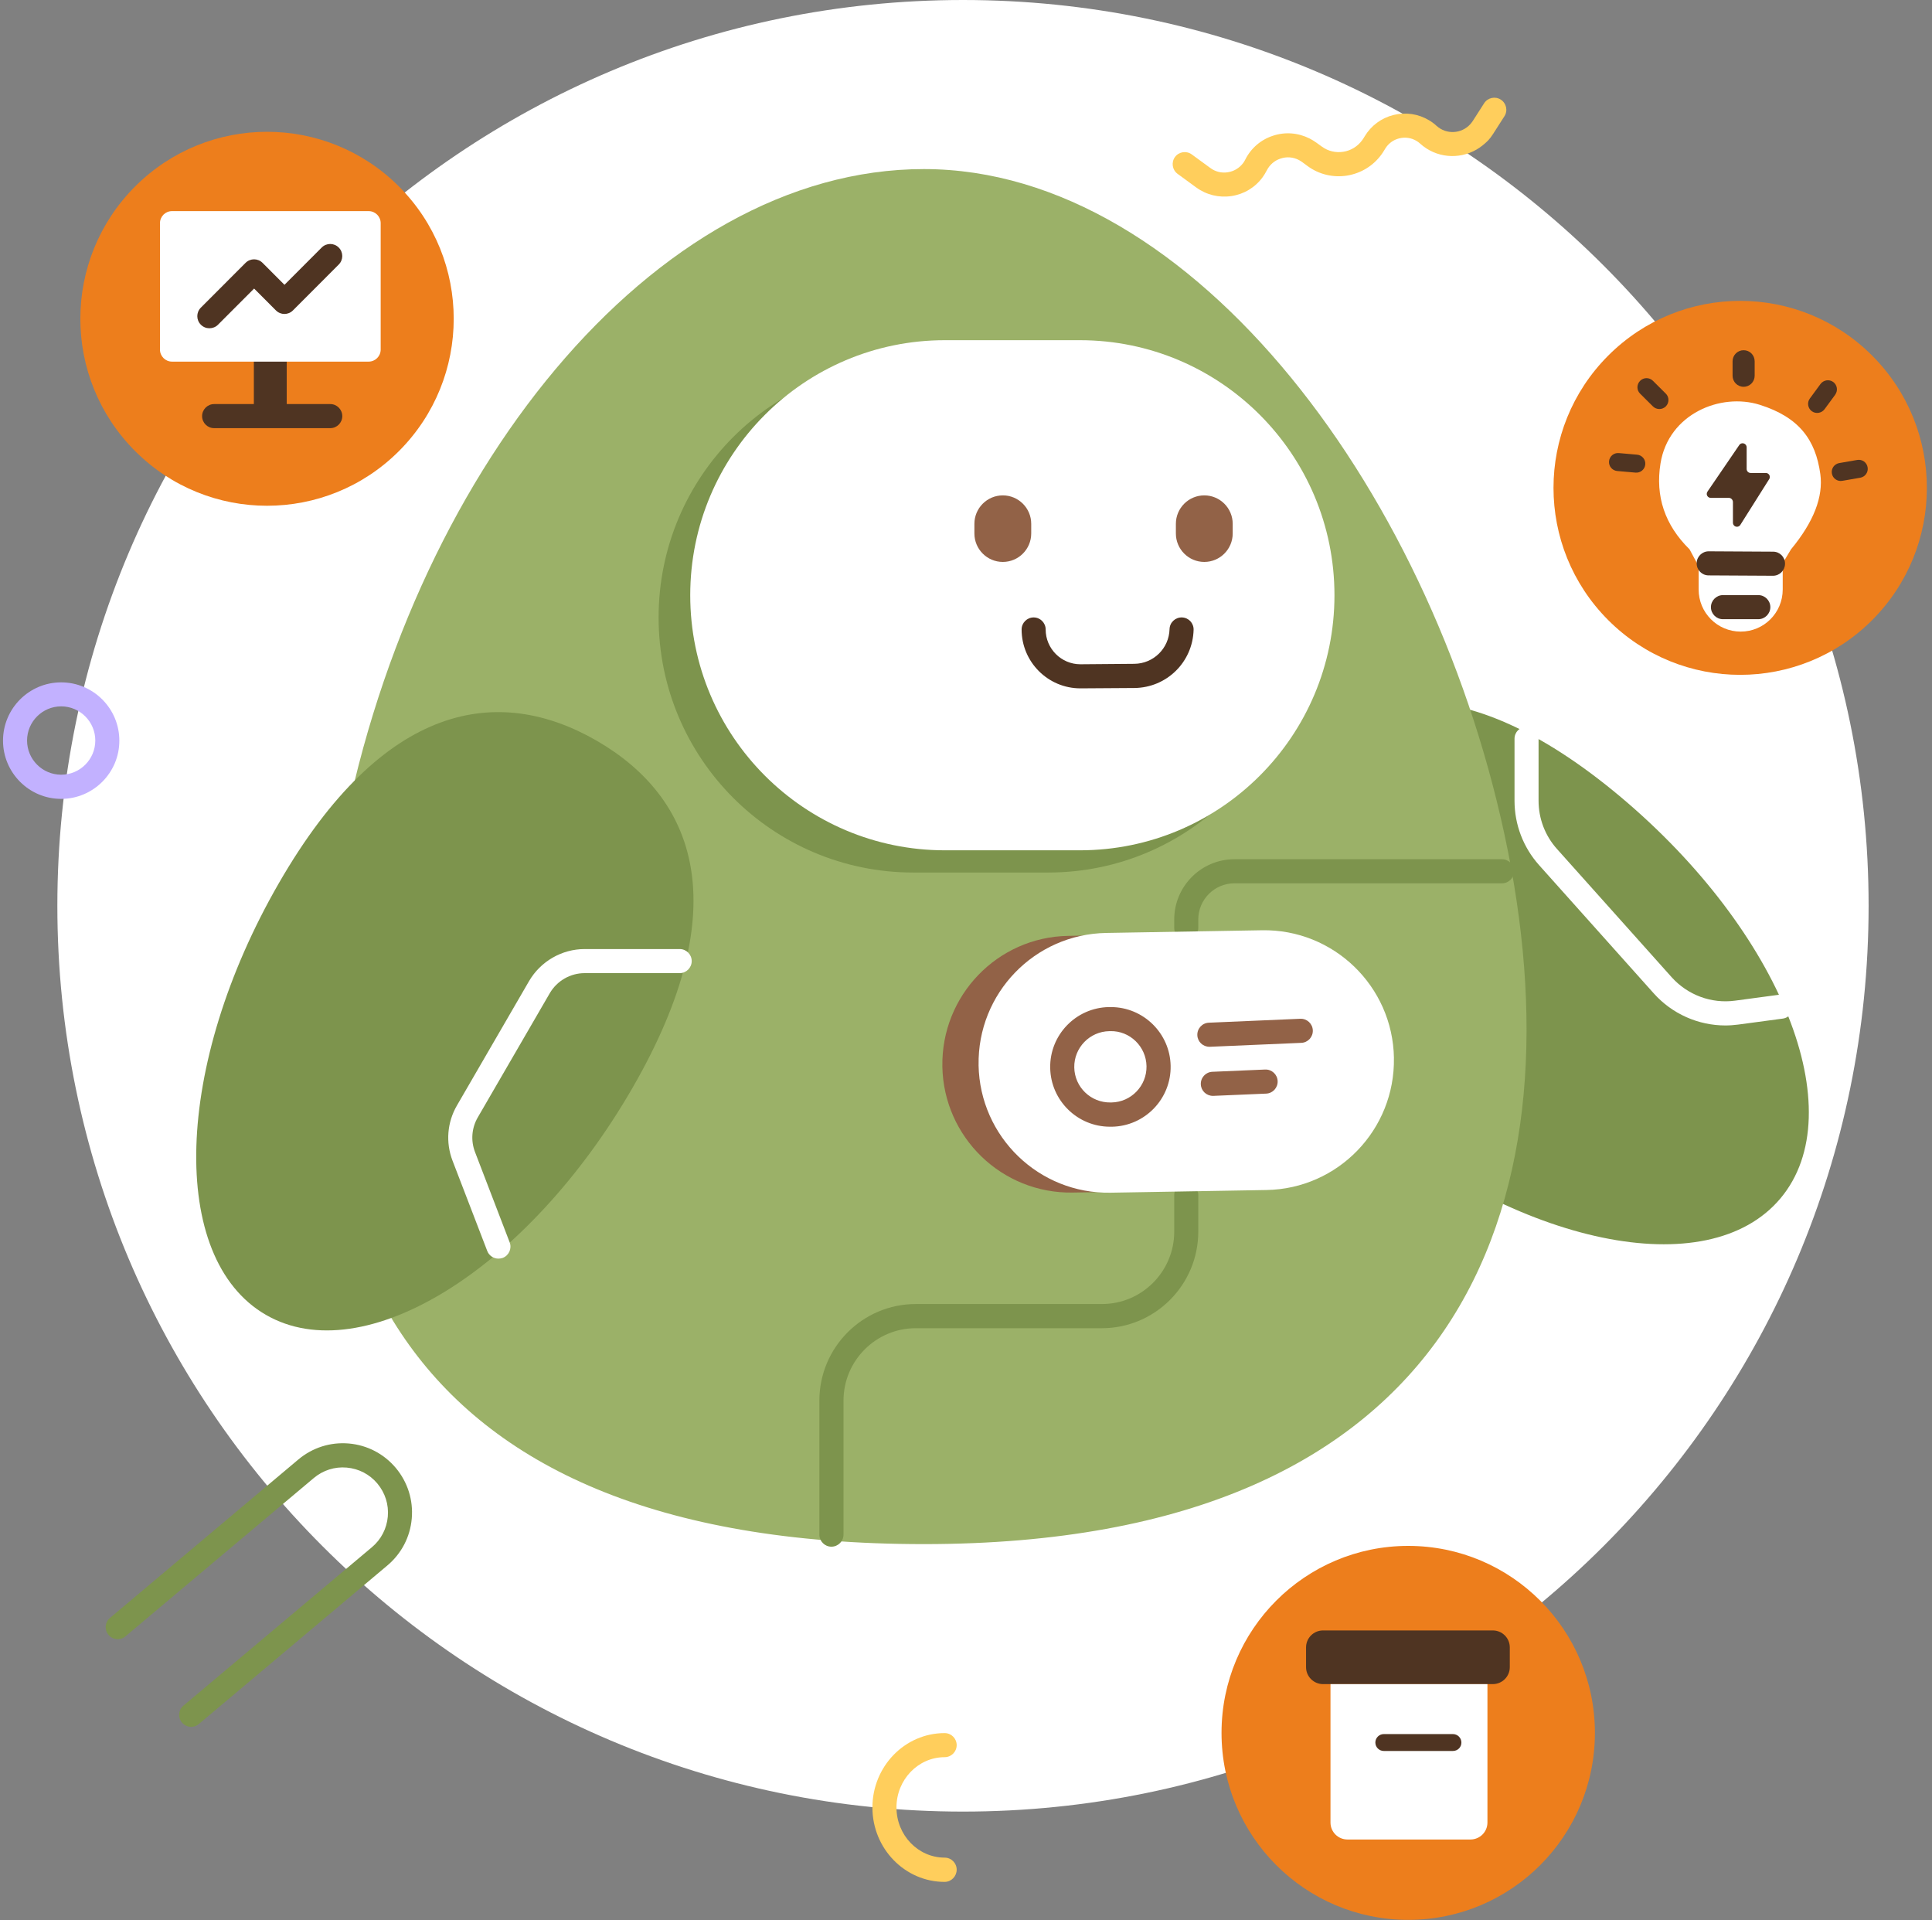 <svg width="320" height="318" viewBox="0 0 320 318" fill="none" xmlns="http://www.w3.org/2000/svg">
<rect x="0" y="0" width="320" height="318" fill="#808080" stroke="none"/>
<g clip-path="url(#clip0_1_2)">
<path d="M309.5 150C309.5 67.157 242.343 0 159.5 0C76.657 0 9.5 67.157 9.5 150C9.5 232.843 76.657 300 159.5 300C242.343 300 309.5 232.843 309.5 150Z" fill="white"/>
<path fill-rule="evenodd" clip-rule="evenodd" d="M294.904 198.448C282.88 212.779 251.517 206.263 224.859 183.896C198.201 161.514 198.776 142.206 210.814 127.86C222.838 113.53 241.75 109.6 268.423 131.967C295.066 154.349 306.927 184.118 294.904 198.448Z" fill="#7D944D"/>
<path d="M285.786 169.816C281.286 169.816 276.964 167.911 273.91 164.498L254.923 143.268C252.297 140.328 250.852 136.546 250.852 132.602V122.334C250.852 121.226 251.751 120.34 252.843 120.34C253.95 120.34 254.835 121.241 254.835 122.334V132.602C254.835 135.557 255.912 138.393 257.889 140.594L276.875 161.824C279.531 164.779 283.455 166.241 287.379 165.709L294.755 164.719C295.847 164.587 296.85 165.34 296.998 166.433C297.145 167.526 296.378 168.531 295.286 168.679L287.91 169.669C287.217 169.757 286.494 169.816 285.786 169.816Z" fill="white"/>
<path fill-rule="evenodd" clip-rule="evenodd" d="M153.02 255.704C241.993 255.704 261.451 199.786 249.782 141.062C238.113 82.337 197.794 28 153.02 28C108.246 28 67.396 78.629 56.273 141.062C45.15 203.509 64.047 255.704 153.02 255.704Z" fill="#9BB168"/>
<path fill-rule="evenodd" clip-rule="evenodd" d="M151.263 60.016H173.614C196.908 60.016 215.791 78.926 215.791 102.253C215.791 125.58 196.908 144.491 173.614 144.491H151.263C127.969 144.491 109.086 125.58 109.086 102.253C109.086 78.911 127.969 60.016 151.263 60.016Z" fill="#7D944D"/>
<path fill-rule="evenodd" clip-rule="evenodd" d="M156.502 56.336H178.852C202.146 56.336 221.029 75.246 221.029 98.573C221.029 121.901 202.146 140.811 178.852 140.811H156.502C133.207 140.811 114.324 121.901 114.324 98.573C114.324 75.246 133.207 56.336 156.502 56.336Z" fill="white"/>
<path d="M137.706 256.131C136.6 256.131 135.715 255.23 135.715 254.136V231.932C135.715 223.127 142.87 215.947 151.677 215.947H182.525C189.119 215.947 194.489 210.569 194.489 203.966V197.908C194.489 196.8 195.389 195.914 196.481 195.914C197.587 195.914 198.472 196.815 198.472 197.908V203.966C198.472 212.771 191.317 219.951 182.51 219.951H151.677C145.083 219.951 139.713 225.328 139.713 231.932V254.122C139.713 255.23 138.813 256.131 137.706 256.131Z" fill="#7D944D"/>
<path d="M196.48 155.659C195.373 155.659 194.488 154.758 194.488 153.665V152.276C194.488 146.765 198.958 142.289 204.461 142.289H248.778C249.884 142.289 250.769 143.19 250.769 144.283C250.769 145.392 249.869 146.278 248.778 146.278H204.461C201.156 146.278 198.471 148.967 198.471 152.276V153.665C198.471 154.773 197.586 155.659 196.48 155.659Z" fill="#7D944D"/>
<path fill-rule="evenodd" clip-rule="evenodd" d="M176.939 154.979L203.257 154.52C214.98 154.314 224.65 163.656 224.865 175.39C224.865 175.39 224.865 175.39 224.862 175.405C225.062 187.136 215.733 196.822 204.009 197.028L177.692 197.487C165.968 197.693 156.298 188.351 156.084 176.617C156.084 176.617 156.084 176.617 156.086 176.602C155.889 164.856 165.218 155.17 176.939 154.979Z" fill="#926247"/>
<path fill-rule="evenodd" clip-rule="evenodd" d="M183.211 154.496L209.016 154.051C220.875 153.839 230.673 163.309 230.879 175.176L230.876 175.191C231.08 187.073 221.626 196.872 209.754 197.067L183.949 197.511C172.09 197.723 162.304 188.27 162.083 176.4L162.086 176.386C161.882 164.504 171.337 154.705 183.211 154.496Z" fill="white"/>
<path d="M183.834 186.583C178.47 186.58 174.045 182.258 173.946 176.856C173.842 171.394 178.204 166.872 183.661 166.772H183.826C183.887 166.767 183.945 166.778 184.005 166.773C189.369 166.777 193.794 171.099 193.894 176.5C193.998 181.962 189.636 186.485 184.179 186.584L184.014 186.585C183.956 186.575 183.895 186.579 183.834 186.583ZM183.739 170.76C180.478 170.813 177.875 173.517 177.933 176.767C177.988 180.031 180.68 182.621 183.941 182.568L184.106 182.567C187.353 182.512 189.956 179.808 189.898 176.558C189.842 173.294 187.127 170.67 183.89 170.757L183.739 170.76Z" fill="#926247"/>
<path d="M200.303 173.346C199.241 173.338 198.353 172.506 198.317 171.435C198.271 170.333 199.123 169.404 200.225 169.359L215.366 168.708C216.468 168.663 217.397 169.517 217.443 170.619C217.488 171.722 216.636 172.651 215.534 172.696L200.393 173.347C200.364 173.341 200.335 173.336 200.303 173.346Z" fill="#926247"/>
<path d="M200.879 181.476C199.817 181.468 198.929 180.636 198.893 179.565C198.847 178.463 199.7 177.534 200.801 177.489L209.542 177.115C210.643 177.07 211.572 177.924 211.618 179.027C211.664 180.129 210.811 181.058 209.71 181.103L200.969 181.476C200.937 181.486 200.908 181.481 200.879 181.476Z" fill="#926247"/>
<path fill-rule="evenodd" clip-rule="evenodd" d="M166.097 82.035C168.693 82.035 170.803 84.148 170.803 86.748V88.343C170.803 90.944 168.693 93.056 166.097 93.056C163.5 93.056 161.391 90.944 161.391 88.343V86.748C161.391 84.148 163.5 82.035 166.097 82.035Z" fill="#926247"/>
<path fill-rule="evenodd" clip-rule="evenodd" d="M199.468 82.035C202.064 82.035 204.174 84.148 204.174 86.748V88.343C204.174 90.944 202.064 93.056 199.468 93.056C196.871 93.056 194.762 90.944 194.762 88.343V86.748C194.762 84.148 196.871 82.035 199.468 82.035Z" fill="#926247"/>
<path d="M178.948 113.992C173.578 113.992 169.211 109.619 169.211 104.241C169.211 103.133 170.111 102.247 171.203 102.247C172.309 102.247 173.194 103.148 173.194 104.241C173.194 107.418 175.776 110.003 178.948 110.003L187.873 109.929C191.059 109.9 193.626 107.373 193.715 104.182C193.744 103.074 194.674 102.217 195.766 102.247C196.872 102.276 197.728 103.192 197.698 104.3C197.551 109.648 193.243 113.874 187.902 113.933L178.948 113.992Z" fill="#4F3422"/>
<path fill-rule="evenodd" clip-rule="evenodd" d="M44.036 217.736C60.219 227.087 87.408 210.245 104.787 180.108C122.165 149.97 115.025 132.035 98.842 122.668C82.658 113.331 63.568 116.109 46.19 146.247C28.811 176.385 27.852 208.384 44.036 217.736Z" fill="#7D944D"/>
<path d="M82.556 208.428C81.759 208.428 80.992 207.941 80.697 207.143L74.958 192.222C73.793 189.193 74.058 185.854 75.696 183.047L87.63 162.468C89.534 159.203 93.059 157.164 96.836 157.164H112.577C113.684 157.164 114.569 158.065 114.569 159.158C114.569 160.252 113.669 161.153 112.577 161.153H96.821C94.461 161.153 92.263 162.423 91.068 164.462L79.133 185.042C78.115 186.8 77.953 188.883 78.676 190.774L84.415 205.725C84.813 206.759 84.296 207.911 83.264 208.31C83.028 208.384 82.792 208.428 82.556 208.428Z" fill="white"/>
<path d="M233.246 317.931C250.323 317.931 264.167 304.067 264.167 286.965C264.167 269.864 250.323 256 233.246 256C216.168 256 202.324 269.864 202.324 286.965C202.324 304.067 216.168 317.931 233.246 317.931Z" fill="#ED7E1C"/>
<path fill-rule="evenodd" clip-rule="evenodd" d="M219.138 270H247.255C248.809 270 250.069 271.257 250.069 272.809V276.08C250.069 277.632 248.809 278.889 247.255 278.889H219.138C217.584 278.889 216.324 277.632 216.324 276.08V272.809C216.324 271.257 217.584 270 219.138 270Z" fill="#4F3422"/>
<path fill-rule="evenodd" clip-rule="evenodd" d="M220.371 278.891H246.367V301.812C246.367 303.364 245.108 304.621 243.553 304.621H223.185C221.63 304.621 220.371 303.364 220.371 301.812V278.891Z" fill="white"/>
<path fill-rule="evenodd" clip-rule="evenodd" d="M225.229 283.098H242.564C243.335 283.098 243.964 283.726 243.964 284.496V293.385C243.964 294.154 243.335 294.783 242.564 294.783H225.229C224.458 294.783 223.828 294.154 223.828 293.385V284.496C223.828 283.726 224.458 283.098 225.229 283.098Z" fill="white"/>
<path d="M240.651 289.96H229.201C228.43 289.96 227.801 289.332 227.801 288.562C227.801 287.793 228.43 287.164 229.201 287.164H240.651C241.422 287.164 242.052 287.793 242.052 288.562C242.064 289.332 241.435 289.96 240.651 289.96Z" fill="#4F3422"/>
<path d="M66.094 74.685C78.169 62.592 78.169 42.986 66.094 30.894C54.019 18.801 34.441 18.801 22.365 30.894C10.29 42.986 10.29 62.592 22.365 74.685C34.441 86.777 54.019 86.777 66.094 74.685Z" fill="#ED7E1C"/>
<path d="M47.491 58.57H42.047V68.705H47.491V58.57Z" fill="#4F3422"/>
<path fill-rule="evenodd" clip-rule="evenodd" d="M28.488 34.961H61.061C62.168 34.961 63.053 35.862 63.053 36.955V57.889C63.053 58.998 62.153 59.884 61.061 59.884H28.488C27.381 59.884 26.496 58.983 26.496 57.889V36.955C26.496 35.862 27.381 34.961 28.488 34.961Z" fill="white"/>
<path d="M54.702 70.903H35.464C34.358 70.903 33.473 70.002 33.473 68.909C33.473 67.815 34.373 66.914 35.464 66.914H54.702C55.808 66.914 56.693 67.815 56.693 68.909C56.693 70.002 55.808 70.903 54.702 70.903Z" fill="#4F3422"/>
<path d="M34.682 54.36C34.166 54.36 33.664 54.168 33.266 53.769C32.484 52.986 32.484 51.73 33.266 50.947L40.672 43.531C41.454 42.748 42.708 42.748 43.49 43.531L47.119 47.165L53.285 40.99C54.067 40.207 55.321 40.207 56.103 40.99C56.885 41.773 56.885 43.028 56.103 43.811L48.52 51.405C47.738 52.188 46.484 52.188 45.703 51.405L42.088 47.785L36.099 53.783C35.715 54.168 35.199 54.36 34.682 54.36Z" fill="#4F3422"/>
<path d="M310.094 102.685C322.17 90.592 322.17 70.986 310.094 58.894C298.019 46.801 278.441 46.801 266.365 58.894C254.29 70.986 254.29 90.592 266.365 102.685C278.441 114.777 298.019 114.777 310.094 102.685Z" fill="#ED7E1C"/>
<path fill-rule="evenodd" clip-rule="evenodd" d="M279.843 90.971C275.742 86.938 274.149 82.181 275.034 76.73C276.362 68.545 284.977 64.985 291.483 67.038C297.989 69.092 300.718 72.829 301.5 78.488C302.016 82.27 300.408 86.421 296.646 90.971L295.274 93.261V97.62C295.274 101.475 292.162 104.593 288.311 104.593C284.461 104.593 281.348 101.475 281.348 97.62V93.764L279.843 90.971Z" fill="white"/>
<path fill-rule="evenodd" clip-rule="evenodd" d="M286.35 82.446H283.355C282.986 82.446 282.691 82.151 282.691 81.781C282.691 81.648 282.736 81.515 282.809 81.412L288.076 73.7C288.283 73.39 288.696 73.316 289.005 73.523C289.183 73.641 289.301 73.848 289.301 74.07V77.659C289.301 78.029 289.596 78.324 289.964 78.324H292.472C292.841 78.324 293.136 78.62 293.136 78.989C293.136 79.122 293.107 79.24 293.033 79.344L288.253 86.922C288.061 87.233 287.648 87.321 287.338 87.129C287.147 87.011 287.029 86.79 287.029 86.568V83.126C287.014 82.756 286.719 82.446 286.35 82.446Z" fill="#4F3422"/>
<path fill-rule="evenodd" clip-rule="evenodd" d="M304.628 76.686L307.608 76.169C308.42 76.021 309.202 76.567 309.334 77.38C309.482 78.193 308.936 78.961 308.125 79.109L305.145 79.626C304.333 79.773 303.551 79.227 303.419 78.414C303.271 77.602 303.817 76.834 304.628 76.686Z" fill="#4F3422"/>
<path fill-rule="evenodd" clip-rule="evenodd" d="M299.759 66.003L301.529 63.595C302.016 62.93 302.96 62.768 303.639 63.255C304.303 63.743 304.45 64.674 303.978 65.338C303.978 65.338 303.978 65.338 303.978 65.353L302.208 67.761C301.721 68.426 300.777 68.588 300.098 68.101C299.434 67.613 299.272 66.683 299.759 66.003C299.759 66.018 299.759 66.018 299.759 66.003Z" fill="#4F3422"/>
<path fill-rule="evenodd" clip-rule="evenodd" d="M286.969 62.221V59.828C286.969 58.823 287.78 57.996 288.798 57.996C289.816 57.996 290.627 58.809 290.627 59.828V62.221C290.627 63.226 289.816 64.053 288.798 64.053C287.78 64.053 286.969 63.226 286.969 62.221Z" fill="#4F3422"/>
<path fill-rule="evenodd" clip-rule="evenodd" d="M273.78 67.304L271.655 65.192C271.065 64.615 271.065 63.67 271.641 63.079C271.641 63.079 271.641 63.079 271.655 63.064C272.245 62.473 273.19 62.473 273.78 63.064L275.904 65.177C276.494 65.753 276.494 66.699 275.919 67.29C275.919 67.29 275.919 67.29 275.904 67.304C275.314 67.88 274.37 67.88 273.78 67.304Z" fill="#4F3422"/>
<path fill-rule="evenodd" clip-rule="evenodd" d="M270.888 78.265L267.863 77.999C267.037 77.925 266.432 77.201 266.506 76.389C266.58 75.561 267.303 74.956 268.129 75.029L271.153 75.295C271.979 75.369 272.584 76.093 272.51 76.906C272.437 77.733 271.714 78.339 270.888 78.265Z" fill="#4F3422"/>
<path d="M293.667 95.345C293.652 95.345 293.652 95.345 293.667 95.345L283 95.286C281.894 95.286 281.009 94.385 281.024 93.276C281.024 92.183 281.924 91.297 283.015 91.297C283.015 91.297 283.015 91.297 283.03 91.297L293.681 91.356C294.788 91.356 295.673 92.257 295.658 93.365C295.643 94.458 294.758 95.345 293.667 95.345Z" fill="#4F3422"/>
<path d="M291.231 102.54H285.374C284.268 102.54 283.383 101.638 283.383 100.545C283.383 99.452 284.283 98.551 285.374 98.551H291.231C292.338 98.551 293.223 99.452 293.223 100.545C293.223 101.638 292.323 102.54 291.231 102.54Z" fill="#4F3422"/>
<path d="M244.535 24.781C241.622 26.463 237.835 26.159 235.218 23.78C235.036 23.612 234.828 23.459 234.623 23.339C233.758 22.815 232.737 22.67 231.754 22.914C230.77 23.158 229.948 23.769 229.425 24.634L229.251 24.922C229.118 25.135 228.986 25.348 228.833 25.556C227.461 27.457 225.433 28.696 223.116 29.078C220.804 29.441 218.477 28.891 216.588 27.508L215.64 26.81C215.467 26.688 215.289 26.586 215.111 26.484C214.169 26.004 213.1 25.922 212.102 26.259C211.097 26.584 210.293 27.287 209.815 28.228C209.614 28.617 209.385 28.988 209.141 29.334C207.896 31.042 206.066 32.15 203.983 32.465C201.899 32.781 199.819 32.276 198.11 31.028L195.046 28.789C194.16 28.14 193.965 26.888 194.612 26.002C195.26 25.117 196.511 24.923 197.396 25.572L200.461 27.812C201.299 28.437 202.332 28.693 203.36 28.526C204.396 28.372 205.301 27.815 205.924 26.977C206.046 26.805 206.16 26.619 206.255 26.428C207.204 24.532 208.845 23.125 210.855 22.476C212.87 21.807 215.017 21.984 216.912 22.936C217.274 23.12 217.645 23.349 217.99 23.593L218.951 24.284C219.982 25.037 221.243 25.332 222.507 25.131C223.77 24.93 224.873 24.243 225.623 23.212C225.696 23.102 225.781 22.985 225.854 22.875L226.028 22.586C227.097 20.809 228.786 19.544 230.812 19.04C232.825 18.543 234.926 18.848 236.703 19.92C237.142 20.179 237.557 20.485 237.929 20.833C239.545 22.305 242.05 22.189 243.519 20.574C243.661 20.406 243.803 20.239 243.93 20.046L245.821 17.095C246.413 16.174 247.653 15.901 248.575 16.495C249.497 17.089 249.783 18.322 249.178 19.251L247.288 22.202C247.046 22.581 246.777 22.941 246.473 23.27C245.868 23.875 245.225 24.383 244.535 24.781Z" fill="#FFCE5C"/>
<path d="M10.133 132.294C4.822 132.294 0.5 127.966 0.5 122.647C0.5 117.329 4.822 113 10.133 113C15.444 113 19.767 117.329 19.767 122.647C19.782 127.951 15.444 132.294 10.133 132.294ZM10.133 116.974C7.021 116.974 4.483 119.515 4.483 122.632C4.483 125.75 7.021 128.291 10.133 128.291C13.246 128.291 15.784 125.75 15.784 122.632C15.784 119.515 13.246 116.974 10.133 116.974Z" fill="#C2B1FF"/>
<path d="M31.674 285.965C31.098 285.965 30.538 285.728 30.139 285.256C29.431 284.413 29.535 283.143 30.39 282.449L61.592 256.226C63.126 254.94 64.055 253.138 64.233 251.144C64.409 249.149 63.79 247.214 62.507 245.677C61.223 244.141 59.423 243.21 57.432 243.033C55.44 242.856 53.507 243.476 51.973 244.761L20.771 270.984C19.931 271.694 18.677 271.59 17.968 270.733C17.26 269.891 17.364 268.621 18.219 267.926L49.421 241.688C51.767 239.724 54.732 238.778 57.786 239.044C60.839 239.31 63.598 240.758 65.56 243.092C67.522 245.441 68.466 248.41 68.201 251.469C67.935 254.527 66.49 257.289 64.144 259.254L32.942 285.492C32.574 285.817 32.116 285.965 31.674 285.965Z" fill="#7D944D"/>
<path d="M156.464 311.642C149.87 311.642 144.5 306.117 144.5 299.321C144.5 292.525 149.87 287 156.464 287C157.571 287 158.456 287.901 158.456 288.994C158.456 290.102 157.556 290.989 156.464 290.989C152.068 290.989 148.483 294.727 148.483 299.306C148.483 303.901 152.068 307.624 156.464 307.624C157.571 307.624 158.456 308.525 158.456 309.618C158.456 310.711 157.571 311.642 156.464 311.642Z" fill="#FFCE5C"/>
</g>
<defs>
<clipPath id="clip0_1_2">
<rect width="320" height="318" fill="white"/>
</clipPath>
</defs>
</svg>
